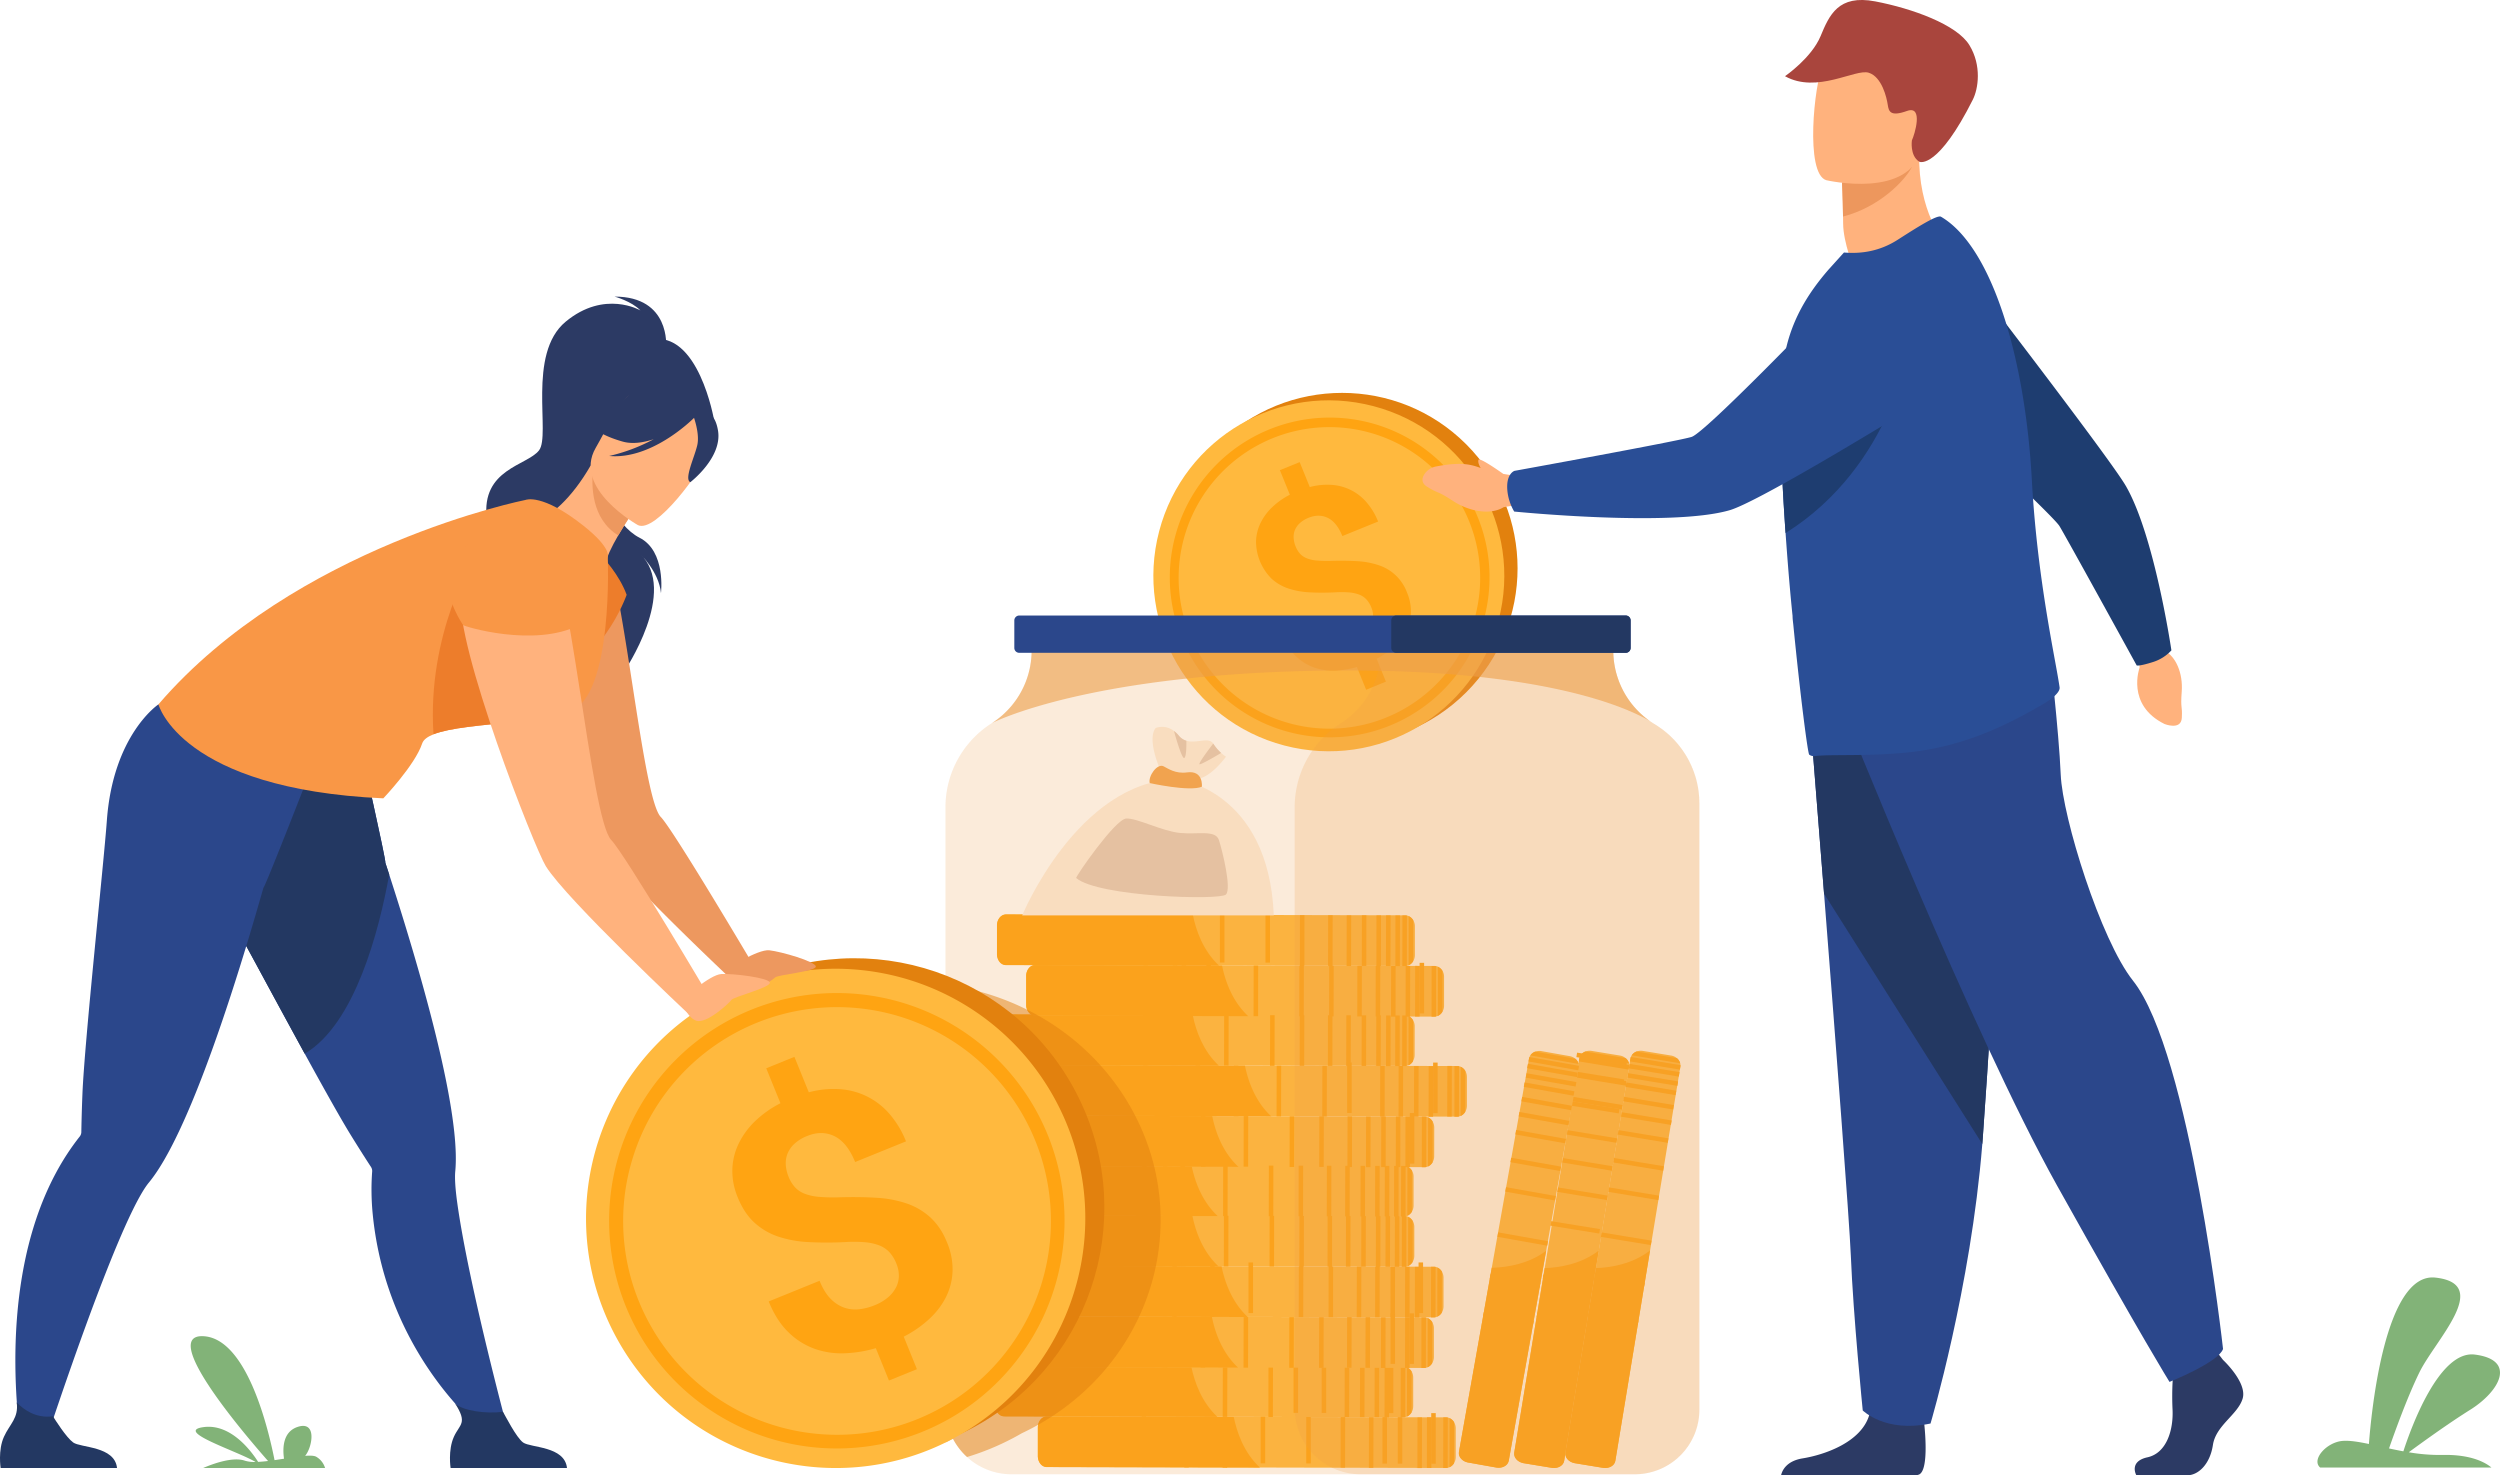 <svg id="_Layer_" data-name="&lt;Layer&gt;" xmlns="http://www.w3.org/2000/svg" viewBox="0 0 2048.54 1208.85"><defs><style>.cls-1{fill:#ffb93e;}.cls-2{fill:#ffa412;}.cls-3{fill:#82b378;}.cls-18,.cls-4{fill:#e2810e;}.cls-5{fill:#ffb27d;}.cls-6{fill:#ed975d;}.cls-7{fill:#a9453d;}.cls-8{fill:#2c3a64;}.cls-9{fill:#2b478b;}.cls-10{fill:#233862;}.cls-11{fill:#1e3d70;}.cls-12{fill:#2a4e96;}.cls-13,.cls-14{fill:#ed9f4a;}.cls-13{opacity:0.2;}.cls-14{opacity:0.6;}.cls-15{fill:#f9ddbf;}.cls-16{fill:#f1a34f;}.cls-17{fill:#e5c1a1;}.cls-18{opacity:0.5;}.cls-19{fill:#ed985f;}.cls-20{fill:#ed7d2b;}.cls-21{fill:#f99746;}</style></defs><path class="cls-1" d="M1858.16,1154.94l23.11,3.8a9.88,9.88,0,0,1,4.76,2.16,8.18,8.18,0,0,1,2.72,4.2,6.42,6.42,0,0,1,.23,1.51,6.54,6.54,0,0,1-.09,1.39l-53.17,322.25c-.68,4.16-5,7-9.73,6.4l-.46-.06-23.11-3.8-.46-.09c-4.65-1-7.85-5-7.16-9.17L1848,1161.27a6.91,6.91,0,0,1,.37-1.35,7.16,7.16,0,0,1,.69-1.35,8.26,8.26,0,0,1,3.94-3.11A9.88,9.88,0,0,1,1858.16,1154.94Z" transform="translate(-553.91 -293.82)"/><path class="cls-2" d="M1864.07,1318.45l-28.49,172.64c-.61,3.71-4.87,6.14-9.59,5.56l-.46-.06-23.11-3.8-.46-.09c-4.65-1-7.91-4.63-7.3-8.34l25-151.44C1832.09,1332.48,1849.69,1329.59,1864.07,1318.45Z" transform="translate(-553.91 -293.82)"/><rect class="cls-2" x="1861.09" y="1177.15" width="3.71" height="41.47" transform="translate(-176.58 2546.75) rotate(-80.62)"/><rect class="cls-2" x="1859.04" y="1189.55" width="3.71" height="41.47" transform="matrix(0.16, -0.99, 0.99, 0.16, -189.74, 2555.83)"/><rect class="cls-2" x="1856.59" y="1204.41" width="3.71" height="41.47" transform="translate(-206.93 2565.43) rotate(-80.63)"/><rect class="cls-2" x="1852.83" y="1227.2" width="3.71" height="41.47" transform="translate(-232.45 2580.9) rotate(-80.63)"/><rect class="cls-2" x="1848.86" y="1251.3" width="3.71" height="41.47" transform="translate(-259.59 2597.11) rotate(-80.63)"/><rect class="cls-2" x="1842.76" y="1288.24" width="3.71" height="41.47" transform="matrix(0.16, -0.99, 0.99, 0.16, -300.79, 2622.38)"/><rect class="cls-2" x="1837.05" y="1322.83" width="3.71" height="41.47" transform="translate(-340.44 2644.96) rotate(-80.62)"/><rect class="cls-2" x="1831.96" y="1353.72" width="3.71" height="41.47" transform="translate(-374.75 2666.23) rotate(-80.63)"/><rect class="cls-2" x="1863.04" y="1165.35" width="3.71" height="41.47" transform="matrix(0.16, -0.99, 0.99, 0.16, -162.55, 2539.48)"/><rect class="cls-2" x="1864.32" y="1157.55" width="3.71" height="41.47" transform="translate(-154.15 2533.89) rotate(-80.63)"/><rect class="cls-2" x="1865.57" y="1150.02" width="3.71" height="41.47" transform="matrix(0.16, -0.99, 0.99, 0.16, -145.31, 2529.14)"/><path class="cls-2" d="M1847.59,1163.56l40.93,6.73.37-2.29a6.54,6.54,0,0,0,.09-1.39l-40.64-6.69a6.91,6.91,0,0,0-.37,1.35Z" transform="translate(-553.91 -293.82)"/><path class="cls-2" d="M1849,1158.57l39.72,6.53a8.18,8.18,0,0,0-2.72-4.2l-33.06-5.44A8.26,8.26,0,0,0,1849,1158.57Z" transform="translate(-553.91 -293.82)"/><path class="cls-1" d="M1900.09,1154.94l23.11,3.8a9.81,9.81,0,0,1,4.75,2.16,8.2,8.2,0,0,1,2.73,4.2,7,7,0,0,1,.22,1.51,6.53,6.53,0,0,1-.08,1.39l-53.17,322.25c-.69,4.16-5,7-9.74,6.4l-.45-.06-23.12-3.8-.45-.09c-4.65-1-7.85-5-7.17-9.17l53.17-322.26a7.69,7.69,0,0,1,.37-1.35,6.66,6.66,0,0,1,.7-1.35,8.19,8.19,0,0,1,3.93-3.11A9.93,9.93,0,0,1,1900.09,1154.94Z" transform="translate(-553.91 -293.82)"/><path class="cls-2" d="M1906,1318.45l-28.49,172.64c-.61,3.71-4.88,6.14-9.6,5.56l-.45-.06-23.12-3.8-.45-.09c-4.66-1-7.92-4.63-7.3-8.34l25-151.44C1874,1332.48,1891.61,1329.59,1906,1318.45Z" transform="translate(-553.91 -293.82)"/><rect class="cls-2" x="1903.02" y="1177.15" width="3.71" height="41.47" transform="translate(-141.49 2588.12) rotate(-80.62)"/><rect class="cls-2" x="1900.97" y="1189.55" width="3.71" height="41.47" transform="translate(-154.59 2597.24) rotate(-80.64)"/><rect class="cls-2" x="1898.52" y="1204.41" width="3.71" height="41.47" transform="translate(-171.83 2606.79) rotate(-80.63)"/><rect class="cls-2" x="1894.76" y="1227.2" width="3.71" height="41.47" transform="translate(-197.39 2622.23) rotate(-80.63)"/><rect class="cls-2" x="1890.78" y="1251.3" width="3.71" height="41.47" transform="translate(-224.49 2638.48) rotate(-80.63)"/><rect class="cls-2" x="1884.69" y="1288.24" width="3.71" height="41.47" transform="translate(-266.12 2663.32) rotate(-80.63)"/><rect class="cls-2" x="1878.98" y="1322.83" width="3.71" height="41.47" transform="translate(-304.96 2686.71) rotate(-80.63)"/><rect class="cls-2" x="1873.88" y="1353.72" width="3.71" height="41.47" transform="translate(-339.69 2707.55) rotate(-80.63)"/><rect class="cls-2" x="1904.96" y="1165.35" width="3.71" height="41.47" transform="translate(-127.89 2580.45) rotate(-80.63)"/><rect class="cls-2" x="1906.25" y="1157.55" width="3.71" height="41.47" transform="translate(-118.6 2575.65) rotate(-80.64)"/><rect class="cls-2" x="1907.49" y="1150.02" width="3.71" height="41.47" transform="translate(-110.2 2570.51) rotate(-80.64)"/><path class="cls-2" d="M1889.52,1163.56l40.92,6.73.38-2.29a6.53,6.53,0,0,0,.08-1.39l-40.64-6.69a7.69,7.69,0,0,0-.37,1.35Z" transform="translate(-553.91 -293.82)"/><path class="cls-2" d="M1891,1158.57l39.72,6.53a8.2,8.2,0,0,0-2.73-4.2l-33.06-5.44A8.19,8.19,0,0,0,1891,1158.57Z" transform="translate(-553.91 -293.82)"/><path class="cls-1" d="M1746.76,1464.31l0,23.42a9.81,9.81,0,0,1-1.36,5,8.33,8.33,0,0,1-3.72,3.37,6.62,6.62,0,0,1-1.45.46,7,7,0,0,1-1.39.14l-326.61-.78c-4.21,0-7.67-3.83-7.87-8.58,0-.15,0-.31,0-.46l0-23.42c0-.16,0-.31,0-.47.22-4.75,3.7-8.55,7.91-8.54l326.61.78a7.12,7.12,0,0,1,1.39.14,6.56,6.56,0,0,1,1.44.47,8.24,8.24,0,0,1,3.71,3.39A9.8,9.8,0,0,1,1746.76,1464.31Z" transform="translate(-553.91 -293.82)"/><path class="cls-2" d="M1586.32,1496.38l-175-.42c-3.76,0-6.85-3.83-7-8.58,0-.15,0-.31,0-.46l0-23.42c0-.16,0-.31,0-.47.2-4.75,3.3-8.55,7.06-8.54l153.49.36C1567.34,1467.07,1573,1484,1586.32,1496.38Z" transform="translate(-553.91 -293.82)"/><rect class="cls-2" x="1684.41" y="1474.07" width="41.47" height="3.71" transform="matrix(0, -1, 1, 0, -328.73, 2883.74)"/><rect class="cls-2" x="1671.84" y="1474.04" width="41.47" height="3.71" transform="matrix(0, -1, 1, 0, -341.23, 2871.15)"/><rect class="cls-2" x="1656.77" y="1474" width="41.47" height="3.71" transform="translate(-356.68 2855.64) rotate(-89.85)"/><rect class="cls-2" x="1633.68" y="1473.95" width="41.47" height="3.71" transform="translate(-379.17 2832.93) rotate(-89.87)"/><rect class="cls-2" x="1609.25" y="1473.89" width="41.47" height="3.71" transform="matrix(0, -1, 1, 0, -403.52, 2808.41)"/><rect class="cls-2" x="1571.81" y="1473.8" width="41.47" height="3.71" transform="matrix(0, -1, 1, 0, -440.79, 2770.88)"/><rect class="cls-2" x="1536.75" y="1473.72" width="41.47" height="3.71" transform="translate(-475.68 2735.74) rotate(-89.86)"/><rect class="cls-2" x="1505.45" y="1473.64" width="41.47" height="3.71" transform="translate(-507.2 2704) rotate(-89.85)"/><rect class="cls-2" x="1696.37" y="1474.1" width="41.47" height="3.71" transform="translate(-316.82 2895.73) rotate(-89.86)"/><rect class="cls-2" x="1704.27" y="1474.11" width="41.47" height="3.71" transform="translate(-308.49 2904.05) rotate(-89.88)"/><rect class="cls-2" x="1711.9" y="1474.13" width="41.47" height="3.71" transform="matrix(0, -1, 1, 0, -301.36, 2911.3)"/><path class="cls-2" d="M1736.56,1455.26l-.08,41.47h2.32a7,7,0,0,0,1.39-.14l.08-41.19a7.12,7.12,0,0,0-1.39-.14Z" transform="translate(-553.91 -293.82)"/><path class="cls-2" d="M1741.71,1455.88l-.07,40.26a8.33,8.33,0,0,0,3.72-3.37l.06-33.5A8.24,8.24,0,0,0,1741.71,1455.88Z" transform="translate(-553.91 -293.82)"/><path class="cls-1" d="M1711.92,1422.75l0,23.42a9.91,9.91,0,0,1-1.37,5,8.19,8.19,0,0,1-3.71,3.37,6.79,6.79,0,0,1-1.45.46,7.12,7.12,0,0,1-1.39.14l-326.61-.77c-4.21,0-7.67-3.83-7.88-8.58,0-.16,0-.31,0-.47l0-23.42c0-.15,0-.31,0-.46.22-4.75,3.69-8.56,7.9-8.55l326.61.78.63,0,.26,0,.3,0,.21,0a6.71,6.71,0,0,1,1.44.46l.21.1.2.1.39.22.23.15a1.37,1.37,0,0,1,.2.13l.37.27.41.35.3.28,0,0,.2.21c.2.21.39.44.57.67l.16.21.15.22.29.46A9.86,9.86,0,0,1,1711.92,1422.75Z" transform="translate(-553.91 -293.82)"/><path class="cls-2" d="M1551.48,1454.82l-175-.41c-3.76,0-6.85-3.83-7-8.58,0-.16,0-.31,0-.47l0-23.42c0-.15,0-.31,0-.46.2-4.75,3.3-8.56,7.06-8.55l153.48.37q.11.5.21,1C1532.82,1426.44,1538.54,1442.75,1551.48,1454.82Z" transform="translate(-553.91 -293.82)"/><rect class="cls-2" x="1649.56" y="1432.51" width="41.47" height="3.71" transform="translate(-321.89 2807.48) rotate(-89.87)"/><rect class="cls-2" x="1637" y="1432.48" width="41.47" height="3.71" transform="translate(-334.39 2794.88) rotate(-89.87)"/><rect class="cls-2" x="1621.93" y="1432.44" width="41.47" height="3.71" transform="matrix(0, -1, 1, 0, -349.43, 2779.74)"/><rect class="cls-2" x="1598.83" y="1432.39" width="41.47" height="3.71" transform="matrix(0, -1, 1, 0, -372.42, 2756.59)"/><rect class="cls-2" x="1574.41" y="1432.33" width="41.47" height="3.71" transform="translate(-396.3 2732.49) rotate(-89.88)"/><rect class="cls-2" x="1536.97" y="1432.24" width="41.47" height="3.71" transform="translate(-434.37 2694.23) rotate(-89.85)"/><rect class="cls-2" x="1501.91" y="1432.16" width="41.47" height="3.71" transform="matrix(0, -1, 1, 0, -468.88, 2659.44)"/><rect class="cls-2" x="1470.6" y="1432.08" width="41.47" height="3.71" transform="translate(-499.64 2628.44) rotate(-89.88)"/><rect class="cls-2" x="1661.52" y="1432.54" width="41.47" height="3.71" transform="translate(-309.98 2819.47) rotate(-89.87)"/><rect class="cls-2" x="1669.42" y="1432.56" width="41.47" height="3.71" transform="translate(-302.16 2827.35) rotate(-89.86)"/><rect class="cls-2" x="1677.05" y="1432.58" width="41.47" height="3.71" transform="matrix(0, -1, 1, 0, -294.57, 2835)"/><path class="cls-2" d="M1701.71,1413.7l-.07,41.48H1704a7.12,7.12,0,0,0,1.39-.14l.07-41.18a6.37,6.37,0,0,0-1.39-.15Z" transform="translate(-553.91 -293.82)"/><path class="cls-2" d="M1706.87,1414.32l-.07,40.26a8.25,8.25,0,0,0,3.71-3.37l.06-33.5A8.28,8.28,0,0,0,1706.87,1414.32Z" transform="translate(-553.91 -293.82)"/><path class="cls-1" d="M1728.87,1382.34l0,23.42a9.81,9.81,0,0,1-1.36,5,8.19,8.19,0,0,1-3.71,3.37,6.79,6.79,0,0,1-1.45.46,7.23,7.23,0,0,1-1.4.14l-326.6-.77a7.1,7.1,0,0,1-3.64-1,9.13,9.13,0,0,1-4.21-7.14,2.8,2.8,0,0,1,0-.4c0-.16,0-.31,0-.47l0-23.42c0-.15,0-.31,0-.46.23-4.75,3.7-8.56,7.91-8.55l326.61.78a6.37,6.37,0,0,1,1.39.15,6.62,6.62,0,0,1,1.45.46,8.33,8.33,0,0,1,3.7,3.39A10,10,0,0,1,1728.87,1382.34Z" transform="translate(-553.91 -293.82)"/><path class="cls-2" d="M1568.43,1414.41l-175-.41a5.84,5.84,0,0,1-3.25-1,9.35,9.35,0,0,1-3.75-7.14,2.8,2.8,0,0,1,0-.4c0-.16,0-.31,0-.47l0-23.42c0-.15,0-.31,0-.46.2-4.75,3.31-8.56,7.07-8.55l153.48.37c2.37,11.88,7.81,28.19,20.34,40.49C1567.71,1413.73,1568.06,1414.07,1568.43,1414.41Z" transform="translate(-553.91 -293.82)"/><path class="cls-1" d="M1736.76,1340.89l0,23.42a9.81,9.81,0,0,1-1.36,5,8.2,8.2,0,0,1-3.72,3.36,6.56,6.56,0,0,1-1.44.47,7.23,7.23,0,0,1-1.4.14l-326.6-.78c-4.21,0-7.68-3.83-7.88-8.58,0-.15,0-.31,0-.46l0-23.42c0-.16,0-.31,0-.47.21-4.39,3.2-8,7-8.48a7,7,0,0,1,.93-.06l326.61.77a7,7,0,0,1,1.39.15,6.82,6.82,0,0,1,1.45.47,8.27,8.27,0,0,1,3.7,3.39A9.8,9.8,0,0,1,1736.76,1340.89Z" transform="translate(-553.91 -293.82)"/><path class="cls-2" d="M1576.33,1373l-175-.42c-3.76,0-6.85-3.83-7-8.58,0-.15,0-.31,0-.46l0-23.42c0-.16,0-.31,0-.47.18-4.39,2.86-8,6.23-8.48a4.57,4.57,0,0,1,.83-.06l153.49.36a.17.17,0,0,1,0,.07C1557.36,1343.7,1563.05,1360.56,1576.33,1373Z" transform="translate(-553.91 -293.82)"/><path class="cls-1" d="M1712.83,1299.42l0,23.42a9.91,9.91,0,0,1-1.37,5,8.31,8.31,0,0,1-3.71,3.37,6.79,6.79,0,0,1-1.45.46l-.46.08-.26,0-.25,0h-.42l-326.61-.77c-4.21,0-7.67-3.83-7.88-8.58,0-.16,0-.31,0-.47l.05-23.42c0-.15,0-.31,0-.46s0-.26,0-.38a8.8,8.8,0,0,1,5.94-7.89l.24-.07a6.91,6.91,0,0,1,1.71-.21l326.6.78c.24,0,.48,0,.71,0l.31,0h0a2.29,2.29,0,0,1,.36.07,6.62,6.62,0,0,1,1.45.46,8.28,8.28,0,0,1,3.7,3.39A9.83,9.83,0,0,1,1712.83,1299.42Z" transform="translate(-553.91 -293.82)"/><path class="cls-2" d="M1552.39,1331.49l-175-.42c-3.75,0-6.84-3.82-7-8.57,0-.16,0-.31,0-.47l.05-23.42c0-.15,0-.31,0-.46s0-.26,0-.38c.29-3.91,2.55-7.11,5.49-8l.3-.08a5.7,5.7,0,0,1,1.25-.14L1531,1290a1.59,1.59,0,0,0,.06.3c2.45,12.17,8.13,28.86,21.28,41.16Z" transform="translate(-553.91 -293.82)"/><path class="cls-1" d="M1712.22,1258.24l0,23.42a9.81,9.81,0,0,1-1.36,5,8.31,8.31,0,0,1-3.71,3.37,8,8,0,0,1-1.13.39h0l-.31.07a7.12,7.12,0,0,1-1.39.14l-326.61-.77a6.79,6.79,0,0,1-1-.09,2.44,2.44,0,0,1-.39-.07c-3.55-.74-6.29-4.22-6.47-8.43,0-.15,0-.31,0-.46l0-23.42c0-.16,0-.31,0-.46.23-4.76,3.7-8.56,7.91-8.55l326.61.78.63,0,.26,0,.3,0,.2,0a6.62,6.62,0,0,1,1.45.46l.21.1.2.1.39.22.43.28a3.18,3.18,0,0,1,.37.27c.14.11.28.22.41.34l.3.29,0,0,.2.2c.2.22.39.45.57.68l.16.21.15.22c.1.15.2.3.29.46A9.83,9.83,0,0,1,1712.22,1258.24Z" transform="translate(-553.91 -293.82)"/><path class="cls-2" d="M1551.78,1290.31l-175-.42h-.41a3.25,3.25,0,0,1-.45-.06c-3.37-.54-6-4.12-6.17-8.51,0-.15,0-.31,0-.46l0-23.42c0-.16,0-.31,0-.46.21-4.76,3.31-8.56,7.07-8.55l153.48.36.21,1c2.52,12,8.18,28.16,20.89,40.2Z" transform="translate(-553.91 -293.82)"/><path class="cls-1" d="M1729.17,1217.83l-.05,23.42a9.81,9.81,0,0,1-1.36,5,8.28,8.28,0,0,1-3.72,3.37,6.53,6.53,0,0,1-1.44.46,7.23,7.23,0,0,1-1.4.14l-326.6-.78a7,7,0,0,1-3.64-1,9.17,9.17,0,0,1-4.22-7.14c0-.14,0-.27,0-.41s0-.31,0-.46l0-23.42c0-.16,0-.31,0-.47.23-4.75,3.7-8.55,7.91-8.54l326.61.78a7,7,0,0,1,1.39.14,7.23,7.23,0,0,1,1.45.47,8.27,8.27,0,0,1,3.7,3.39A9.93,9.93,0,0,1,1729.17,1217.83Z" transform="translate(-553.91 -293.82)"/><path class="cls-2" d="M1568.72,1249.9l-175-.42a5.75,5.75,0,0,1-3.25-1,9.41,9.41,0,0,1-3.76-7.14c0-.14,0-.27,0-.41s0-.31,0-.46l0-23.42c0-.16,0-.31,0-.47.2-4.75,3.31-8.55,7.06-8.54l153.49.36c2.37,11.88,7.81,28.2,20.34,40.5Z" transform="translate(-553.91 -293.82)"/><path class="cls-1" d="M1755.93,1176.42l0,23.42a10,10,0,0,1-1.36,5,8.33,8.33,0,0,1-3.72,3.37,6.62,6.62,0,0,1-1.45.46,7,7,0,0,1-1.39.14l-326.61-.78c-4.21,0-7.67-3.83-7.88-8.58V1199l0-23.42c0-.16,0-.31,0-.47.2-4.39,3.19-8,7-8.48a7.3,7.3,0,0,1,.94-.06l326.6.78a7.23,7.23,0,0,1,1.4.14,6.56,6.56,0,0,1,1.44.47,8.24,8.24,0,0,1,3.71,3.39A9.92,9.92,0,0,1,1755.93,1176.42Z" transform="translate(-553.91 -293.82)"/><path class="cls-2" d="M1595.49,1208.49l-175-.42c-3.75,0-6.84-3.83-7-8.58V1199l0-23.42c0-.16,0-.31,0-.47.18-4.39,2.85-8,6.23-8.48a5.69,5.69,0,0,1,.83-.06l153.49.36s0,0,0,.07C1576.53,1179.24,1582.21,1196.1,1595.49,1208.49Z" transform="translate(-553.91 -293.82)"/><path class="cls-1" d="M1713.13,1134.91l-.05,23.42a9.81,9.81,0,0,1-1.36,5,8.31,8.31,0,0,1-3.71,3.37,6.79,6.79,0,0,1-1.45.46l-.46.08-.37,0h-.56l-326.61-.78c-4.21,0-7.67-3.83-7.88-8.58,0-.15,0-.31,0-.46l0-23.42c0-.16,0-.31,0-.47.23-4.75,3.7-8.55,7.91-8.54l326.61.78h.42a7.55,7.55,0,0,1,1,.13,6.64,6.64,0,0,1,1.45.47,6.19,6.19,0,0,1,.68.35c.14.08.28.16.41.25l0,0c.14.09.27.19.4.29a.18.18,0,0,1,.07,0l.35.29a6.47,6.47,0,0,1,.78.79,2.85,2.85,0,0,1,.23.26l0,0,.13.17,0,0c.08.1.15.21.23.33s.21.32.31.49A9.8,9.8,0,0,1,1713.13,1134.91Z" transform="translate(-553.91 -293.82)"/><path class="cls-2" d="M1552.69,1167l-175-.42c-3.75,0-6.85-3.83-7-8.58,0-.15,0-.31,0-.46l0-23.42c0-.16,0-.31,0-.47.21-4.75,3.31-8.55,7.07-8.54l153.48.36c.07.32.13.64.2,1,2.53,12.11,8.24,28.42,21.15,40.5Z" transform="translate(-553.91 -293.82)"/><path class="cls-1" d="M1737.21,1094.45l0,23.42a9.81,9.81,0,0,1-1.36,5,8.28,8.28,0,0,1-3.72,3.37,6.71,6.71,0,0,1-1.44.46,7.23,7.23,0,0,1-1.4.14l-326.6-.77a7.16,7.16,0,0,1-3.53-1,9.14,9.14,0,0,1-4.33-7.25c0-.12,0-.24,0-.37s0-.3,0-.46l0-23.42c0-.16,0-.31,0-.46.21-4.4,3.2-8,7-8.48a5.65,5.65,0,0,1,.93-.07l326.61.78a7.12,7.12,0,0,1,1.39.14,7.44,7.44,0,0,1,1.45.47,8.33,8.33,0,0,1,3.7,3.39A9.82,9.82,0,0,1,1737.21,1094.45Z" transform="translate(-553.91 -293.82)"/><path class="cls-2" d="M1576.77,1126.52l-175-.42a5.8,5.8,0,0,1-3.15-1,9.35,9.35,0,0,1-3.86-7.25c0-.12,0-.24,0-.37s0-.3,0-.46l0-23.42c0-.16,0-.31,0-.46.18-4.39,2.85-8,6.23-8.49a5.69,5.69,0,0,1,.83-.06l153.49.36a.17.17,0,0,1,0,.07c2.38,11.9,7.84,28.21,20.4,40.5Z" transform="translate(-553.91 -293.82)"/><path class="cls-1" d="M1713.28,1053l0,23.42a9.8,9.8,0,0,1-1.36,5,8.19,8.19,0,0,1-3.71,3.37,6.27,6.27,0,0,1-1.45.46l-.46.08-.26,0-.26,0-.42,0-326.6-.78c-4.21,0-7.67-3.83-7.88-8.58,0-.16,0-.31,0-.47l0-23.42c0-.15,0-.31,0-.46.23-4.75,3.7-8.55,7.91-8.54l326.61.77a6.37,6.37,0,0,1,1.39.15,6.64,6.64,0,0,1,1.45.47,8.25,8.25,0,0,1,3.7,3.38A9.87,9.87,0,0,1,1713.28,1053Z" transform="translate(-553.91 -293.82)"/><path class="cls-2" d="M1552.84,1085.05l-175-.41c-3.76,0-6.85-3.83-7-8.58,0-.16,0-.31,0-.47l0-23.42c0-.15,0-.31,0-.46.21-4.75,3.31-8.55,7.07-8.55l153.48.37c2.43,12.19,8.09,29,21.35,41.46Z" transform="translate(-553.91 -293.82)"/><rect class="cls-2" x="1666.51" y="1392.1" width="41.47" height="3.71" transform="translate(-264.61 2784.07) rotate(-89.86)"/><rect class="cls-2" x="1653.95" y="1392.07" width="41.47" height="3.71" transform="translate(-276.67 2771.85) rotate(-89.88)"/><rect class="cls-2" x="1638.88" y="1392.03" width="41.47" height="3.71" transform="translate(-291.71 2756.71) rotate(-89.88)"/><rect class="cls-2" x="1615.78" y="1391.98" width="41.47" height="3.71" transform="translate(-315.1 2733.22) rotate(-89.86)"/><rect class="cls-2" x="1591.36" y="1391.92" width="41.47" height="3.71" transform="translate(-339.41 2708.74) rotate(-89.86)"/><rect class="cls-2" x="1553.91" y="1391.83" width="41.47" height="3.71" transform="translate(-376.67 2671.21) rotate(-89.86)"/><rect class="cls-2" x="1518.86" y="1391.75" width="41.47" height="3.71" transform="translate(-411.15 2636.45) rotate(-89.88)"/><rect class="cls-2" x="1487.55" y="1391.68" width="41.47" height="3.71" transform="translate(-442.72 2604.69) rotate(-89.86)"/><rect class="cls-2" x="1678.47" y="1392.13" width="41.47" height="3.71" transform="matrix(0, -1, 1, 0, -252.71, 2796.06)"/><rect class="cls-2" x="1686.37" y="1392.15" width="41.47" height="3.71" transform="translate(-244.39 2804.36) rotate(-89.88)"/><rect class="cls-2" x="1694" y="1392.16" width="41.47" height="3.71" transform="matrix(0, -1, 1, 0, -237.25, 2811.63)"/><path class="cls-2" d="M1718.66,1373.29l-.07,41.48h2.32a7.2,7.2,0,0,0,1.39-.14l.07-41.18a6.37,6.37,0,0,0-1.39-.15Z" transform="translate(-553.91 -293.82)"/><path class="cls-2" d="M1723.82,1373.91l-.07,40.26a8.31,8.31,0,0,0,3.71-3.37l.06-33.5A8.27,8.27,0,0,0,1723.82,1373.91Z" transform="translate(-553.91 -293.82)"/><rect class="cls-2" x="1561.81" y="1350.38" width="41.47" height="3.71" transform="matrix(0, -1, 1, 0, -327.34, 2637.75)"/><rect class="cls-2" x="1526.76" y="1350.29" width="41.47" height="3.71" transform="translate(-362.19 2602.65) rotate(-89.87)"/><rect class="cls-2" x="1495.45" y="1350.22" width="41.47" height="3.71" transform="translate(-393.38 2571.23) rotate(-89.86)"/><path class="cls-2" d="M1708.92,1373.27l.08-41.47h-3.26l.52-.08.08-41.19c-.23,0-.46-.08-.69-.1l.07-40.19h1.45l-.07,39.84a8.31,8.31,0,0,0,3.71-3.37l.06-33.5a8.45,8.45,0,0,0-2.94-3h1.3l.07-41.47h-3.71l-.07,40.56a6.67,6.67,0,0,0-1.19-.11H1702l-.07,41.48h.68l-.07,41.17h2.32l.42,0-.08,41.43Z" transform="translate(-553.91 -293.82)"/><rect class="cls-2" x="1694.27" y="1350.69" width="41.47" height="3.71" transform="translate(-195.51 2770.52) rotate(-89.86)"/><rect class="cls-2" x="1701.9" y="1350.71" width="41.47" height="3.71" transform="matrix(0, -1, 1, 0, -188.33, 2777.84)"/><path class="cls-2" d="M1726.56,1331.84l-.08,41.47h2.32a6.53,6.53,0,0,0,1.4-.15l.07-41.18a6.37,6.37,0,0,0-1.39-.15Z" transform="translate(-553.91 -293.82)"/><path class="cls-2" d="M1731.72,1332.46l-.08,40.25a8.17,8.17,0,0,0,3.72-3.37l.06-33.5A8.31,8.31,0,0,0,1731.72,1332.46Z" transform="translate(-553.91 -293.82)"/><polygon class="cls-2" points="1119.12 1037.95 1119.19 996.48 1118.51 996.48 1118.58 955.3 1114.87 955.29 1114.8 996.77 1115.48 996.77 1115.41 1037.88 1111.79 1037.87 1111.71 1079.35 1115.42 1079.35 1115.5 1037.95 1119.12 1037.95"/><polygon class="cls-2" points="1091.56 996.41 1090.88 996.41 1090.95 955.24 1087.24 955.23 1087.16 996.7 1087.85 996.7 1087.78 1037.88 1088.69 1037.88 1088.62 1079.29 1092.33 1079.3 1092.4 1037.83 1091.49 1037.82 1091.56 996.41"/><path class="cls-2" d="M1707.78,1291l-.07,40.26a8.31,8.31,0,0,0,3.71-3.37l.06-33.5A8.22,8.22,0,0,0,1707.78,1291Z" transform="translate(-553.91 -293.82)"/><polygon class="cls-2" points="1067.85 955.18 1064.14 955.17 1064.07 996.65 1064.75 996.65 1064.68 1037.76 1064.27 1037.76 1064.19 1079.23 1067.9 1079.24 1067.98 1037.83 1068.39 1037.83 1068.46 996.36 1067.78 996.36 1067.85 955.18"/><polygon class="cls-2" points="1043.43 955.12 1039.72 955.11 1039.64 996.59 1040.33 996.59 1040.26 1037.77 1043.97 1037.78 1044.04 996.3 1043.36 996.3 1043.43 955.12"/><polygon class="cls-2" points="1005.99 955.03 1002.28 955.03 1002.2 996.5 1002.89 996.5 1002.81 1037.68 1006.52 1037.69 1006.6 996.21 1005.91 996.21 1005.99 955.03"/><polygon class="cls-2" points="970.93 954.95 967.22 954.94 967.14 996.42 967.83 996.42 967.75 1037.6 971.47 1037.6 971.54 996.13 970.86 996.13 970.93 954.95"/><polygon class="cls-2" points="939.63 954.88 935.91 954.87 935.84 996.34 936.53 996.34 936.45 1037.52 940.16 1037.53 940.24 996.06 939.55 996.05 939.63 954.88"/><polygon class="cls-2" points="1130.54 955.33 1126.83 955.32 1126.76 996.79 1127.44 996.8 1127.37 1037.91 1126.86 1037.91 1126.78 1079.38 1130.49 1079.39 1130.57 1037.98 1131.08 1037.98 1131.16 996.51 1130.47 996.51 1130.54 955.33"/><polygon class="cls-2" points="1138.44 955.35 1135.46 955.34 1135.53 914.89 1131.82 914.88 1131.74 956.36 1134.73 956.36 1134.66 996.81 1135.35 996.82 1135.27 1037.99 1138.98 1038 1139.06 996.53 1138.37 996.53 1138.44 955.35"/><rect class="cls-2" x="1654.24" y="1227.56" width="41.47" height="3.71" transform="translate(-112.31 2607.66) rotate(-89.86)"/><polygon class="cls-2" points="1104.11 955.27 1102.31 955.26 1102.23 996.74 1102.92 996.74 1102.84 1037.91 1106.56 1037.92 1106.63 996.45 1105.94 996.45 1106.02 956.29 1107.82 956.3 1107.9 914.83 1104.19 914.82 1104.11 955.27"/><rect class="cls-2" x="1616.08" y="1227.47" width="41.47" height="3.71" transform="translate(-150.73 2569.07) rotate(-89.85)"/><rect class="cls-2" x="1591.66" y="1227.41" width="41.47" height="3.71" transform="translate(-174.6 2544.92) rotate(-89.86)"/><rect class="cls-2" x="1554.21" y="1227.32" width="41.47" height="3.71" transform="translate(-211.82 2507.42) rotate(-89.87)"/><rect class="cls-2" x="1519.16" y="1227.24" width="41.47" height="3.71" transform="translate(-246.38 2472.55) rotate(-89.88)"/><rect class="cls-2" x="1487.85" y="1227.16" width="41.47" height="3.71" transform="translate(-277.91 2440.87) rotate(-89.86)"/><polygon class="cls-2" points="1143.71 955.36 1142.36 955.36 1142.29 996.83 1142.97 996.83 1142.9 1037.95 1139.42 1037.94 1139.35 1079.41 1143.06 1079.42 1143.13 1038.01 1146.61 1038.02 1146.69 996.55 1146 996.54 1146.07 956.39 1147.42 956.39 1147.49 914.92 1143.78 914.91 1143.71 955.36"/><rect class="cls-2" x="1694.3" y="1227.65" width="41.47" height="3.71" transform="matrix(0, -1, 1, 0, -72.44, 2647.81)"/><path class="cls-2" d="M1722.6,1250.12l.07-41.18a6.37,6.37,0,0,0-1.39-.15H1719l-.08,41.47h2.33A7.2,7.2,0,0,0,1722.6,1250.12Z" transform="translate(-553.91 -293.82)"/><path class="cls-2" d="M1727.76,1246.29l.06-33.5a8.33,8.33,0,0,0-3.7-3.39l-.08,40.26A8.28,8.28,0,0,0,1727.76,1246.29Z" transform="translate(-553.91 -293.82)"/><rect class="cls-2" x="1693.58" y="1186.18" width="41.47" height="3.71" transform="translate(-31.69 2605.7) rotate(-89.86)"/><rect class="cls-2" x="1642.85" y="1186.06" width="41.47" height="3.71" transform="matrix(0, -1, 1, 0, -82.18, 2554.85)"/><rect class="cls-2" x="1618.42" y="1186" width="41.47" height="3.71" transform="translate(-106.48 2530.37) rotate(-89.86)"/><rect class="cls-2" x="1580.98" y="1185.91" width="41.47" height="3.71" transform="translate(-143.75 2492.84) rotate(-89.86)"/><rect class="cls-2" x="1545.92" y="1185.83" width="41.47" height="3.71" transform="translate(-178.64 2457.7) rotate(-89.86)"/><rect class="cls-2" x="1514.62" y="1185.75" width="41.47" height="3.71" transform="translate(-209.38 2426.65) rotate(-89.88)"/><rect class="cls-2" x="1705.54" y="1186.21" width="41.47" height="3.71" transform="translate(-19.78 2617.69) rotate(-89.86)"/><rect class="cls-2" x="1713.44" y="1186.23" width="41.47" height="3.71" transform="matrix(0, -1, 1, 0, -11.92, 2625.61)"/><rect class="cls-2" x="1721.07" y="1186.24" width="41.47" height="3.71" transform="translate(-4.28 2633.29) rotate(-89.87)"/><path class="cls-2" d="M1745.73,1167.37l-.08,41.47H1748a7.23,7.23,0,0,0,1.4-.14l.07-41.19a7.12,7.12,0,0,0-1.39-.14Z" transform="translate(-553.91 -293.82)"/><path class="cls-2" d="M1750.88,1168l-.07,40.26a8.33,8.33,0,0,0,3.72-3.37l.06-33.5A8.24,8.24,0,0,0,1750.88,1168Z" transform="translate(-553.91 -293.82)"/><polygon class="cls-2" points="1115.71 873.43 1119.42 873.45 1119.49 831.97 1115.87 831.96 1115.95 791.51 1119.57 791.52 1119.64 750.04 1115.93 750.04 1115.86 791.45 1112.24 791.44 1112.16 832.91 1115.78 832.92 1115.71 873.43"/><rect class="cls-2" x="1638.21" y="1144.64" width="41.47" height="3.71" transform="translate(-45.83 2508.58) rotate(-89.85)"/><rect class="cls-2" x="1575.62" y="1144.49" width="41.47" height="3.71" transform="translate(-107.68 2446.16) rotate(-89.86)"/><rect class="cls-2" x="1538.18" y="1144.4" width="41.47" height="3.71" transform="translate(-144.9 2408.66) rotate(-89.87)"/><rect class="cls-2" x="1503.12" y="1144.32" width="41.47" height="3.71" transform="matrix(0, -1, 1, 0, -179.83, 2373.49)"/><rect class="cls-2" x="1471.81" y="1144.24" width="41.47" height="3.71" transform="translate(-210.95 2342.14) rotate(-89.87)"/><polygon class="cls-2" points="1127.67 873.46 1130.95 873.47 1130.88 914.88 1134.59 914.89 1134.67 873.41 1131.38 873.41 1131.45 832 1130.94 832 1131.02 791.55 1131.53 791.55 1131.61 750.07 1127.89 750.07 1127.82 791.47 1127.3 791.47 1127.23 832.95 1127.74 832.95 1127.67 873.46"/><rect class="cls-2" x="1670.63" y="1144.72" width="41.47" height="3.71" transform="translate(-12.21 2542.01) rotate(-89.89)"/><path class="cls-2" d="M1708.72,1126.83h.65l.08-41.47h-3.26a4.34,4.34,0,0,0,.52-.08l.07-41.18a6.37,6.37,0,0,0-1.39-.15h-2.32l-.07,41.47h2.31a3,3,0,0,0,.43,0l-.08,40.5-.42,0h-2.32l-.07,41.41h-2l.07-41.41h-3.48l.08-40.45H1701l.07-41.48h-3.71l-.07,41.41h-3.48l-.08,41.48h3.48l-.07,40.52h2.82l-.08,41.41h3.72l.07-41.41h1.53a7.12,7.12,0,0,0,1.39-.14l.07-40.37h1.45l-.07,39.91a8.31,8.31,0,0,0,3.71-3.37l.06-33.5A8.33,8.33,0,0,0,1708.72,1126.83Z" transform="translate(-553.91 -293.82)"/><rect class="cls-2" x="1562.26" y="1103.94" width="41.47" height="3.71" transform="translate(-80.03 2392.65) rotate(-89.88)"/><rect class="cls-2" x="1527.2" y="1103.86" width="41.47" height="3.71" transform="matrix(0, -1, 1, 0, -115.35, 2357.21)"/><rect class="cls-2" x="1495.9" y="1103.78" width="41.47" height="3.71" transform="translate(-146.5 2325.83) rotate(-89.86)"/><rect class="cls-2" x="1694.72" y="1104.26" width="41.47" height="3.71" transform="translate(51.42 2525.15) rotate(-89.87)"/><rect class="cls-2" x="1702.35" y="1104.27" width="41.47" height="3.71" transform="matrix(0, -1, 1, 0, 58.97, 2532.77)"/><path class="cls-2" d="M1727,1085.4l-.08,41.48h2.32a7.23,7.23,0,0,0,1.4-.14l.07-41.19a7.12,7.12,0,0,0-1.39-.14Z" transform="translate(-553.91 -293.82)"/><path class="cls-2" d="M1735.81,1122.91l.06-33.5a8.27,8.27,0,0,0-3.7-3.39l-.08,40.26A8.28,8.28,0,0,0,1735.81,1122.91Z" transform="translate(-553.91 -293.82)"/><rect class="cls-2" x="1638.35" y="1062.71" width="41.47" height="3.71" transform="translate(36.69 2427.31) rotate(-89.86)"/><polygon class="cls-2" points="1092.01 749.98 1088.3 749.97 1088.22 791.45 1089.14 791.45 1089.07 831.9 1088.15 831.9 1088.07 873.37 1091.79 873.38 1091.86 832.86 1092.78 832.86 1092.85 791.39 1091.93 791.39 1092.01 749.98"/><polygon class="cls-2" points="1065.13 791.32 1064.71 791.32 1064.64 832.8 1065.05 832.8 1064.98 873.32 1068.69 873.32 1068.77 831.85 1068.35 831.85 1068.43 791.4 1068.84 791.4 1068.91 749.92 1065.2 749.92 1065.13 791.32"/><rect class="cls-2" x="1575.77" y="1062.56" width="41.47" height="3.71" transform="matrix(0, -1, 1, 0, -25.61, 2364.58)"/><rect class="cls-2" x="1538.33" y="1062.48" width="41.47" height="3.71" transform="matrix(0, -1, 1, 0, -62.87, 2327.04)"/><rect class="cls-2" x="1503.27" y="1062.39" width="41.47" height="3.71" transform="translate(-98.13 2291.65) rotate(-89.85)"/><rect class="cls-2" x="1471.96" y="1062.32" width="41.47" height="3.71" transform="translate(-128.51 2260.81) rotate(-89.88)"/><rect class="cls-2" x="1670.78" y="1062.79" width="41.47" height="3.71" transform="translate(68.5 2459.53) rotate(-89.85)"/><path class="cls-2" d="M1708.23,1044.56l-.07,40.25a8.19,8.19,0,0,0,3.71-3.37l.06-33.5A8.2,8.2,0,0,0,1708.23,1044.56Z" transform="translate(-553.91 -293.82)"/><path class="cls-1" d="M1817.05,1155.13l23.06,4.09a9.78,9.78,0,0,1,4.72,2.22,8.19,8.19,0,0,1,2.68,4.24,6.37,6.37,0,0,1,.2,1.5,6,6,0,0,1-.1,1.4l-57.29,321.55c-.74,4.14-5.1,6.89-9.81,6.27l-.46-.07-23.06-4.1-.46-.09c-4.64-1-7.78-5.12-7-9.27l57.29-321.54a4.15,4.15,0,0,1,.14-.61,2.5,2.5,0,0,1,.07-.26c0-.09.06-.19.1-.28s.05-.13.07-.2a6.92,6.92,0,0,1,.72-1.34l.12-.19.14-.18.28-.35.19-.2a1.29,1.29,0,0,1,.16-.17l.33-.32.41-.34.34-.25,0,0,.24-.16a7.15,7.15,0,0,1,.76-.44l.24-.12.24-.11a4.4,4.4,0,0,1,.5-.21A9.83,9.83,0,0,1,1817.05,1155.13Z" transform="translate(-553.91 -293.82)"/><path class="cls-2" d="M1820.87,1318.7,1790.17,1491c-.66,3.7-5,6.08-9.66,5.44l-.46-.07-23.06-4.1-.46-.09c-4.64-1-7.85-4.73-7.19-8.43l26.92-151.11,1,0C1789.68,1332.17,1806.74,1329.35,1820.87,1318.7Z" transform="translate(-553.91 -293.82)"/><rect class="cls-2" x="1819.43" y="1177.39" width="3.71" height="41.47" transform="translate(-232.15 2486.71) rotate(-79.88)"/><rect class="cls-2" x="1817.22" y="1189.76" width="3.71" height="41.47" transform="translate(-245.35 2495.5) rotate(-79.91)"/><rect class="cls-2" x="1814.58" y="1204.6" width="3.71" height="41.47" transform="translate(-262.48 2504.8) rotate(-79.9)"/><rect class="cls-2" x="1810.53" y="1227.34" width="3.71" height="41.47" transform="translate(-288.21 2519.56) rotate(-79.9)"/><rect class="cls-2" x="1806.25" y="1251.38" width="3.71" height="41.47" transform="translate(-315.07 2535.51) rotate(-79.91)"/><rect class="cls-2" x="1799.68" y="1288.24" width="3.71" height="41.47" transform="translate(-357.15 2559.07) rotate(-79.89)"/><rect class="cls-2" x="1793.53" y="1322.76" width="3.71" height="41.47" transform="translate(-395.83 2581.86) rotate(-79.91)"/><rect class="cls-2" x="1788.04" y="1353.58" width="3.71" height="41.47" transform="translate(-431.4 2601.1) rotate(-79.88)"/><rect class="cls-2" x="1821.53" y="1165.62" width="3.71" height="41.47" transform="translate(-218.38 2479.5) rotate(-79.9)"/><rect class="cls-2" x="1822.91" y="1157.84" width="3.71" height="41.47" transform="translate(-209.61 2474.42) rotate(-79.89)"/><rect class="cls-2" x="1824.25" y="1150.33" width="3.71" height="41.47" transform="translate(-201.08 2469.57) rotate(-79.9)"/><path class="cls-2" d="M1806.37,1163.61l40.83,7.26.41-2.29a6.6,6.6,0,0,0,.1-1.4l-40.55-7.2a6.74,6.74,0,0,0-.38,1.35Z" transform="translate(-553.91 -293.82)"/><path class="cls-2" d="M1807.87,1158.64l39.64,7a8.19,8.19,0,0,0-2.68-4.24l-33-5.86A8.26,8.26,0,0,0,1807.87,1158.64Z" transform="translate(-553.91 -293.82)"/><path class="cls-3" d="M2595.46,1496.36H2455.11c-7.52-6.38,5.21-20.87,18.5-21.85,5.78-.43,13.08.78,21.43,2.54,1.93-25.65,13-141,54.52-136.34,46.74,5.19,0,50.78-13.21,77.78-9.79,20-20.11,48.67-24.83,62.2,3.8.82,7.73,1.63,11.74,2.37,6.19-19,29.24-83,58.56-79.28,34.41,4.37,20.58,30-3.82,45.25-17.89,11.2-39.87,27.11-50.31,34.8a148.46,148.46,0,0,0,27.45,2.2C2579.18,1485.46,2590.92,1492.54,2595.46,1496.36Z" transform="translate(-553.91 -293.82)"/><path class="cls-3" d="M765.43,1491.7c-5.57-8.76-22.35-31.49-44.69-28.48-24.35,3.28,26.88,19.33,42.57,28.54a26.06,26.06,0,0,1-8.68-1c-10.49-3.74-28.44,3.43-34.19,5.94h99.83a15.84,15.84,0,0,0-7.14-9.13c-1.63-1-4.93-1.14-9.18-.81,5.93-7,10-29.35-6.47-23.6-12.07,4.2-12,17.86-10.85,25.94-2.57.4-5.18.81-7.75,1.18-5-25.33-22.55-99.57-58.18-101.55-36.12-2,30.63,77,52.86,102.26C770.71,1491.32,768,1491.58,765.43,1491.7Z" transform="translate(-553.91 -293.82)"/><circle class="cls-4" cx="1653.66" cy="759.51" r="143.76" transform="translate(-606.61 1097.95) rotate(-45)"/><circle class="cls-1" cx="1642.68" cy="765.56" r="143.76" transform="translate(-68.96 1866.07) rotate(-75.28)"/><path class="cls-2" d="M1643.72,898a131,131,0,1,1,114.49-194.19c34.86,63.25,11.77,143.07-51.48,177.94A130.19,130.19,0,0,1,1643.72,898Zm-.4-254.18a123.54,123.54,0,1,0,34.41,4.91A122.49,122.49,0,0,0,1643.32,643.83Z" transform="translate(-553.91 -293.82)"/><path class="cls-2" d="M1677.64,791.64a21.41,21.41,0,0,0-3.94-6.51,15.67,15.67,0,0,0-5.86-4,29.87,29.87,0,0,0-8.38-1.87,79.09,79.09,0,0,0-11.42-.07q-11.34.54-21,0a65.44,65.44,0,0,1-17.46-3.17,38.39,38.39,0,0,1-13.71-8,43.3,43.3,0,0,1-12.74-30.35,36.41,36.41,0,0,1,3.45-14.78,45.31,45.31,0,0,1,9.38-13.07,60.76,60.76,0,0,1,14.88-10.6l-8.17-20.14,16.21-6.58,8.29,20.42a54.47,54.47,0,0,1,17.68-1.8,41.1,41.1,0,0,1,28.71,14.16,54.86,54.86,0,0,1,9.59,15.9l-29.29,11.89q-4.59-11.3-11.87-14.86t-15.71-.15a23.56,23.56,0,0,0-7.33,4.46,16,16,0,0,0-4,5.69,14.82,14.82,0,0,0-1,6.5,21.89,21.89,0,0,0,1.62,6.9,20.15,20.15,0,0,0,3.58,5.9,14.78,14.78,0,0,0,5.62,3.8,29.44,29.44,0,0,0,8.42,1.84,99.1,99.1,0,0,0,12,.25q11.31-.31,20.94.27a65.91,65.91,0,0,1,17.44,3.27,37,37,0,0,1,23.34,22.6,39.48,39.48,0,0,1,3.15,16,36,36,0,0,1-3.53,14.71,44,44,0,0,1-9.58,12.88,65.48,65.48,0,0,1-15,10.49l7.6,18.73L1673.34,859l-7.57-18.63a73.27,73.27,0,0,1-17.75,2.93,46.6,46.6,0,0,1-17.24-2.49,41.46,41.46,0,0,1-15.17-9.46q-6.93-6.62-11.52-17.91l29.28-11.89a31,31,0,0,0,6.41,10.39,20,20,0,0,0,7.92,5.12,19.59,19.59,0,0,0,8.67.87,34.08,34.08,0,0,0,8.59-2.23,28,28,0,0,0,7.87-4.62,18.76,18.76,0,0,0,4.65-5.84,14.7,14.7,0,0,0,1.56-6.61A18,18,0,0,0,1677.64,791.64Z" transform="translate(-553.91 -293.82)"/><path class="cls-5" d="M1785.74,682.14c-6-4.25-19.66-13.59-20.36-11.51-.51,1.5.21,4,1.85,6.69-8.25-3.08-16.63-5.1-36.44-1.3a14.88,14.88,0,0,0-9.74,6.42c-2,3.14-2.77,7.07,2.28,10.22,10.11,6.28,7.18,2.52,21.23,11.67s31.24,11.49,41.52,5.06l13.79-2.3,1.71-22.68S1793.72,683.47,1785.74,682.14Z" transform="translate(-553.91 -293.82)"/><path class="cls-5" d="M2147.11,491.89s-32.51,38.57-73.91,22.43c0,0-8.91-21.54-9-37.42,0-1.95,0-3.85-.07-5.65-.22-17.88-.83-27.91-.83-27.91h0c1.89-.79,63.3-26,63.24-23.9C2125.5,467.79,2147.11,491.89,2147.11,491.89Z" transform="translate(-553.91 -293.82)"/><path class="cls-6" d="M2120.39,431c-5.92,11-26.24,32.45-56.29,40.29-.22-17.88-.83-27.91-.83-27.91h0C2065,442.87,2122.15,427.72,2120.39,431Z" transform="translate(-553.91 -293.82)"/><path class="cls-5" d="M2050.41,441.48s69.06,16.23,78.51-26.93,24.72-70.13-19-82.32-55.89,2.39-62.55,16S2032.69,436.14,2050.41,441.48Z" transform="translate(-553.91 -293.82)"/><path class="cls-7" d="M2126.56,426.31c.94.61,15.8,5.17,43.94-50.89,4.42-8.8,7.43-27.84-2.87-44.66s-46.81-30-77.15-35.8-37.61,11.31-44.76,28.47c-7.5,18-29.16,32.83-29.16,32.83,26.16,14.62,57.67-6.28,68.59-2.85s14.77,20.64,15.59,26.16,2.07,10.09,15.8,5.17,6.21,19.45,4,24.11C2120.55,408.85,2118.68,421.27,2126.56,426.31Z" transform="translate(-553.91 -293.82)"/><path class="cls-8" d="M2304.46,1502.67h41.81c8.77,0,18.51-8.77,20.94-24.84s20.46-24.85,24.36-38-16.08-31.67-16.08-31.67l-3.34-4.3-3.47-4.47-33.13,7.79s-.81,7.89-1.32,17.93a229,229,0,0,0-.14,23c1,17.54-4.91,36.43-20.49,39.84S2304.46,1502.67,2304.46,1502.67Z" transform="translate(-553.91 -293.82)"/><path class="cls-8" d="M2013.35,1502.67h110.84a9.55,9.55,0,0,0,2.36-.68c7.4-3.7,5.08-32,4.19-40.79-.17-1.62-.29-2.57-.29-2.57s-39-31.18-44.34-7.31c-.17.75-.37,1.48-.57,2.2h0c-6.77,22.34-37,32.48-54.49,35.31C2017.7,1491,2014.24,1498.79,2013.35,1502.67Z" transform="translate(-553.91 -293.82)"/><path class="cls-9" d="M2035.69,863.48s5.92,73.85,12.88,162.63c9.45,120.59,20.82,268.72,21.95,296.78,1.94,48.73,9.75,126.68,9.75,126.68s18.5,18.51,55.54,10.71c0,0,33-111.27,42.43-229q.21-2.9.44-5.82c8.77-119.84,22.4-372.21,22.4-372.21Z" transform="translate(-553.91 -293.82)"/><path class="cls-10" d="M2035.69,863.48s5.92,73.85,12.88,162.63l129.67,205.17q.21-2.9.44-5.82c8.77-119.84,22.4-372.21,22.4-372.21Z" transform="translate(-553.91 -293.82)"/><path class="cls-9" d="M2062.72,872.25s106.7,267.46,176.85,393.16,92.08,160.77,92.08,160.77,40.19-16.08,43.85-27c0,0-26.83-242.66-73.81-301.81-26.55-33.43-57.73-133.73-59.19-168.81S2233,824,2233,824Z" transform="translate(-553.91 -293.82)"/><path class="cls-5" d="M2306,823.65l1.13,17.2s-11.34,30.56,20.44,46.24c0,0,13.61,5.49,14.16-5.11s-1.19-6.6-.08-21.52-4.76-29-14.63-33.76l-8.09-9.34Z" transform="translate(-553.91 -293.82)"/><path class="cls-11" d="M2318.46,836.18c-11.81,3.79-13.7,2.93-13.7,2.93s-57.48-104.65-63.3-114.23-122-117.35-122-117.35l29.86-111.37s132.18,171.17,146.46,195.73c23.59,40.59,37.41,134.85,37.41,134.85A34.6,34.6,0,0,1,2318.46,836.18Z" transform="translate(-553.91 -293.82)"/><path class="cls-12" d="M2013.17,651.26c.41,22.87,1.74,48.58,3.53,74.69l.33,4.65c1.15,16.18,2.39,32.39,3.82,48.2.57,6.34,1.18,12.61,1.81,18.77l.1.82c0,2.31.33,4.81.59,7.09,5.82,59.22,11.93,106,13.07,106.73a6.55,6.55,0,0,0,4.54,1.16c15.54-2,61.87,1.57,99.81-6.68,32-6.75,59.58-19.56,88.79-36.82,3.88-2.29,12.72-8.36,12-12.9-.71-5-2-12.19-3.67-21.25-5.76-31.5-15.69-85.69-19.08-149.11q-1-17.72-2.86-35c-3.26-29.88-8.48-58.26-15.48-83.47-13-46.84-32.12-82.71-56.1-96.74-3.13-1.76-20,9-35.48,18.91-14.3,9.16-29.35,11.7-44,10.42L2052,515c-15.61,18.14-32.22,42.29-36.76,76.62-.34,2.54-.63,5.23-.88,8.1C2013.12,613.73,2012.81,631.43,2013.17,651.26Z" transform="translate(-553.91 -293.82)"/><path class="cls-11" d="M2013.17,651.26c.41,22.87,1.74,48.58,3.53,74.69l.33,4.65c88.72-55.53,102.39-157.15,102.39-157.15-43.65,1.92-78.32,11.95-105.05,26.3C2013.12,613.73,2012.81,631.43,2013.17,651.26Z" transform="translate(-553.91 -293.82)"/><path class="cls-12" d="M1789,695c-.91-13.16,5.9-15.35,5.9-15.35s133.76-24.24,145.13-27.82,108.61-104.72,108.61-104.72,37.27-42,67.78-32.75c26.52,8.07,36.89,28.75,40.41,48.46a58,58,0,0,1-27,59.58c-45.65,28-137,83.17-158.56,89.48-47.9,14-176.6,1.12-176.6,1.12A41.54,41.54,0,0,1,1789,695Z" transform="translate(-553.91 -293.82)"/><path class="cls-13" d="M1946.4,951.92v497.2a52.9,52.9,0,0,1-52.73,52.74H1382.6a53.22,53.22,0,0,1-12.89-1.58,54.33,54.33,0,0,1-35-27.56c-.16-.3-.31-.6-.47-.92a53.06,53.06,0,0,1-5.46-20.14c-.1-1.22-.14-2.46-.14-3.71V955.11a81.6,81.6,0,0,1,37.92-68.69l.06,0A70.69,70.69,0,0,0,1396,805.67h483.14A70.64,70.64,0,0,0,1906,884.78h0c1.22.84,2.47,1.66,3.73,2.42h0A75.82,75.82,0,0,1,1946.4,951.92Z" transform="translate(-553.91 -293.82)"/><path class="cls-13" d="M1946.4,951.92v497.2a52.91,52.91,0,0,1-49,52.6c-1.22.09-2.47.14-3.72.14h-225a54.07,54.07,0,0,1-53.9-53.91V955.11a81.58,81.58,0,0,1,37.92-68.69A70.63,70.63,0,0,0,1682,805.67h197.1a70.65,70.65,0,0,0,30.66,81.55A75.82,75.82,0,0,1,1946.4,951.92Z" transform="translate(-553.91 -293.82)"/><path class="cls-14" d="M1906,884.78c-15.78-9.45-84.15-42.95-258-41.53-199.13,1.63-278.9,41.88-281.35,43.13A70.69,70.69,0,0,0,1396,805.67h483.14A70.64,70.64,0,0,0,1906,884.78Z" transform="translate(-553.91 -293.82)"/><path class="cls-9" d="M1890.06,802.19v22.55a4,4,0,0,1-4,4h-497a4,4,0,0,1-4-4V802.19a4.05,4.05,0,0,1,4-4h497A4,4,0,0,1,1890.06,802.19Z" transform="translate(-553.91 -293.82)"/><path class="cls-10" d="M1890.06,802.19v22.55a4,4,0,0,1-4,4H1697.92a4.05,4.05,0,0,1-4-4V802.19a4.06,4.06,0,0,1,4-4H1886A4,4,0,0,1,1890.06,802.19Z" transform="translate(-553.91 -293.82)"/><path class="cls-15" d="M1558.5,913.85s-12.81,18-24.55,18.28-29.61-8.35-29.61-8.35-10.78-24-3.47-33.44a15.69,15.69,0,0,1,15,2.47,22.5,22.5,0,0,1,4,3.8,12.57,12.57,0,0,0,6.17,4.18c8.38,2.55,18.32-3.45,22,2.34a39.27,39.27,0,0,0,6.48,7.67A29.4,29.4,0,0,0,1558.5,913.85Z" transform="translate(-553.91 -293.82)"/><path class="cls-15" d="M1391.51,1043.92s45.28-109.7,126.77-111.79c0,0,75.22,8.36,79.4,111.79Z" transform="translate(-553.91 -293.82)"/><path class="cls-16" d="M1496,935.48s32.67,7.27,42.74,3c0,0,1.53-13.66-12.23-11.74-9.41,1.31-15.55-3.22-19.15-5C1502.2,919.09,1494.59,929.77,1496,935.48Z" transform="translate(-553.91 -293.82)"/><path class="cls-17" d="M1524.38,914.9c-2.09,1.56-8.51-22.09-8.51-22.09a22.5,22.5,0,0,1,4,3.8,12.57,12.57,0,0,0,6.17,4.18C1526,901.48,1526.4,913.37,1524.38,914.9Z" transform="translate(-553.91 -293.82)"/><path class="cls-17" d="M1554.53,910.8c-.46.27-15.57,9.32-17.62,9.32s11.14-17,11.14-17A39.27,39.27,0,0,0,1554.53,910.8Z" transform="translate(-553.91 -293.82)"/><path class="cls-17" d="M1435.74,1013.28c-.84-.72,32-48.41,41.09-48.76s29.4,10.45,44.13,11.84,29-2.78,31.79,5.92,10.45,39.58,5.75,44.51S1453.82,1028.72,1435.74,1013.28Z" transform="translate(-553.91 -293.82)"/><path class="cls-18" d="M1399.13,1464.29c-2.62,1.38-5.25,2.68-7.91,3.94-2.53,1.46-5.1,2.89-7.72,4.26a210.36,210.36,0,0,1-37.19,15.23,54.41,54.41,0,0,1-11.55-15c-2,1.07-4,2.11-6.07,3.12V1100.7a213.79,213.79,0,0,1,27.56,5.55c50.68,13.69,95.81,45.94,123.26,93.37C1534,1293.84,1498.05,1412.34,1399.13,1464.29Z" transform="translate(-553.91 -293.82)"/><path class="cls-4" d="M1433.4,1184.84c-54.52-98.92-178.92-134.9-277.84-80.38s-134.9,178.93-80.37,277.84,178.92,134.91,277.84,80.38S1487.93,1283.76,1433.4,1184.84Z" transform="translate(-553.91 -293.82)"/><path class="cls-1" d="M1345.09,1466.83q-3.78,2.31-7.69,4.46c-.88.49-1.76,1-2.64,1.43-2,1.07-4,2.11-6.07,3.12-97.39,47.83-216.18,11.12-269.13-84.92-50.5-91.61-23.36-205.08,59.51-264.66a207,207,0,0,1,20.87-13.19c2.62-1.44,5.26-2.83,7.92-4.14s5.18-2.51,7.79-3.67a204.67,204.67,0,0,1,61.39-16.5,204.63,204.63,0,0,1,200.74,104.69C1470.87,1289.77,1438.16,1410.22,1345.09,1466.83Z" transform="translate(-553.91 -293.82)"/><path class="cls-2" d="M1240.1,1480.72a186.59,186.59,0,1,1,89.69-23.23A186.89,186.89,0,0,1,1240.1,1480.72Zm-153.71-101.83a175.22,175.22,0,1,0-14.87-133.28A174.07,174.07,0,0,0,1086.39,1378.89Z" transform="translate(-553.91 -293.82)"/><path class="cls-2" d="M1330,1312.1c-.4-1-.83-2-1.27-2.94a53.62,53.62,0,0,0-12.4-17.72,55.27,55.27,0,0,0-19.53-11.49,93.48,93.48,0,0,0-24.81-4.66q-13.7-.84-29.8-.39a143.49,143.49,0,0,1-17-.34,42.57,42.57,0,0,1-12-2.62,21.1,21.1,0,0,1-8-5.42,28.56,28.56,0,0,1-5.08-8.38,31.14,31.14,0,0,1-2.31-9.83,21.12,21.12,0,0,1,1.46-9.25,22.49,22.49,0,0,1,5.7-8.07,33.11,33.11,0,0,1,10.43-6.35q12-4.87,22.34.21t16.89,21.14l41.67-16.92a77.94,77.94,0,0,0-13.64-22.62,58.47,58.47,0,0,0-40.85-20.15,77.28,77.28,0,0,0-25.14,2.57l-11.8-29.06-23.07,9.37,11.64,28.65a86.49,86.49,0,0,0-21.18,15.07,64.72,64.72,0,0,0-13.34,18.61,51.75,51.75,0,0,0-4.91,21,56,56,0,0,0,4.4,22.39q5.33,13.13,13.73,20.79a54.57,54.57,0,0,0,19.5,11.42,92.51,92.51,0,0,0,24.83,4.5,291.75,291.75,0,0,0,29.87,0,109.39,109.39,0,0,1,16.25.11,42.5,42.5,0,0,1,11.91,2.64,22.55,22.55,0,0,1,8.34,5.66,30.68,30.68,0,0,1,5.61,9.27,25.51,25.51,0,0,1,2,9.87,21.06,21.06,0,0,1-2.22,9.41,26.65,26.65,0,0,1-6.62,8.31,39.86,39.86,0,0,1-11.19,6.56,47.92,47.92,0,0,1-12.23,3.18,28.06,28.06,0,0,1-12.34-1.23,28.81,28.81,0,0,1-11.26-7.29q-5.25-5.27-9.11-14.78l-41.66,16.92q6.51,16.05,16.39,25.47a59,59,0,0,0,21.58,13.46,66,66,0,0,0,24.53,3.54,104.07,104.07,0,0,0,25.26-4.18l10.76,26.52,22.92-9.31-10.82-26.64a92.39,92.39,0,0,0,21.39-14.93,62.87,62.87,0,0,0,12.91-16.86c.25-.48.5-1,.73-1.47a51.35,51.35,0,0,0,5-20.91A56.33,56.33,0,0,0,1330,1312.1Z" transform="translate(-553.91 -293.82)"/><path class="cls-8" d="M1086.71,572.17c.62-2.5-54.47,24.91-57.27,28-25.84,28.67-18.47,66.07-3.68,66.43,9.48.23,7.64,16,7.64,16L1139,637.91S1126.32,563.73,1086.71,572.17Z" transform="translate(-553.91 -293.82)"/><path class="cls-8" d="M1099.72,578s3.77-41.15-42.21-41.15c0,0,13.94,3.78,21.14,11.33,0,0-29.32-17.21-61.24,9.24s-12.08,92.81-21.79,105.41-47.5,15.12-42.88,55.85,120,91.75,112.54,125.46c0,0,45.2-66.44,12.88-96.76,0,0,15.75,14.83,17.36,32.47,0,0,4.27-34.43-17.64-45.45-19.39-9.74-35.27-45.39-33.59-51.76S1099.72,578,1099.72,578Z" transform="translate(-553.91 -293.82)"/><path class="cls-19" d="M1058,771.57c-7.09-34.14-51.37-44.73-72.31-16.85a36.93,36.93,0,0,0-7.28,17.94c-4.79,38.76,57.18,196.62,66.06,210.91,16.15,26,111.29,115.23,111.29,115.23l17.53-10.63s-67.48-114.24-77.93-124.93C1083.25,950.88,1071.43,836.4,1058,771.57Z" transform="translate(-553.91 -293.82)"/><path class="cls-19" d="M1149.06,1088.22s25.59-16.8,35.28-15.72,37.72,9.15,38.07,13.27-31.25,6.7-33.37,9-23.56,16.57-31.33,12.08S1149.06,1088.22,1149.06,1088.22Z" transform="translate(-553.91 -293.82)"/><path class="cls-9" d="M970.56,1467.82l-22.86-3.36s-76.87-61.09-88.31-175.07a204,204,0,0,1-.55-35.24,6.16,6.16,0,0,0-.8-3.89l0,0c-2.46-3.77-8.59-13.22-16.88-26.66-8.17-13.24-22.15-38.27-37.54-66.35-27.71-50.58-60-111.07-71.05-130.34-35.27-61.4-18.27-102.69-18.27-102.69s98.38-9.72,125.34-33.31l9.71,15s21.32,94.37,20.31,94.81q1.58,4.8,3.2,9.8c16.82,51.92,36.17,116.82,46.72,169.67,5.93,29.74,9.07,55.65,7.39,73.3-.58,6.06.12,15.37,1.74,26.86C938.21,1348,970.56,1467.82,970.56,1467.82Z" transform="translate(-553.91 -293.82)"/><path class="cls-10" d="M1018.52,1496.74H923.14s-2.29-14.54,2.69-25.57c4.78-10.58,11.58-10.91.87-27.5,6.06,6.24,25.55,8.82,39.34,7,1.68,2.74,10.89,21.12,16.53,25.17C988.8,1480.28,1016.6,1478.69,1018.52,1496.74Z" transform="translate(-553.91 -293.82)"/><path class="cls-10" d="M872.84,1010.46c-8.33,46-28,122.42-69.24,146.76-27.71-50.58-60-111.07-71.05-130.34-35.27-61.4-18.27-102.69-18.27-102.69s98.38-9.72,125.34-33.31l9.71,15s21.32,94.37,20.31,94.81Q871.22,1005.46,872.84,1010.46Z" transform="translate(-553.91 -293.82)"/><path class="cls-20" d="M1047.76,750.39s13.49,14,19.65,30.82c0,0-21.51,61.78-71.79,69.52C995.62,850.73,1035.4,750.37,1047.76,750.39Z" transform="translate(-553.91 -293.82)"/><path class="cls-9" d="M806,931.29l.32-17.84C770.73,917.93,683.73,871,683.73,871s-37.19,24.73-42.27,95.35c-2.49,34.48-18.21,180.26-20,223.79-.63,15.78-.84,27-.91,31.54,0,0,0,0,0,0a6.17,6.17,0,0,1-1.51,3.67,203.59,203.59,0,0,0-19.26,29.52c-54.23,100.9-25.87,238-25.87,238l12.6-3.2s45.85-142.14,75.82-203.62c5.09-10.43,9.71-18.54,13.58-23.23,11.27-13.69,23.15-36.93,34.86-64.91,22.14-52.88,43.63-122.67,59-176.7C770.87,1021.45,806,931.29,806,931.29Z" transform="translate(-553.91 -293.82)"/><path class="cls-5" d="M1013.93,812.23c-58.1-13.33-21-95-17.61-93.54,8-1.64,25.73-15.78,41.55-43.38l2.13,1.85,35.69,31.29s-8.25,12.17-15.19,24.09c-5.42,9.33-10,18.52-9.3,21.68C1054.07,756.48,1029.43,815.79,1013.93,812.23Z" transform="translate(-553.91 -293.82)"/><path class="cls-19" d="M1075.69,708.46s-8.26,12.15-15.19,24.08c-22.19-13.67-22.21-41.14-20.5-55.37Z" transform="translate(-553.91 -293.82)"/><path class="cls-5" d="M1076.68,724.13s-53.87-30-34.69-63.24,25.15-59.53,60.36-41.8,34.51,34.25,30.8,46.91S1091.18,731.07,1076.68,724.13Z" transform="translate(-553.91 -293.82)"/><path class="cls-8" d="M1142.25,646.6c-2.46-14.77-10-16.18-15.2-15.19-19.89-32.9-52.39-20.06-52.39-20.06-17.36,21.78-42.46,25.5-42.46,25.5s6.25,11.63,32,18.83c7.86,2.2,16.79.87,25.4-2a143.82,143.82,0,0,1-36.55,13.78c33.94,3.11,66.23-27.93,69.58-31.24,1.57,4.8,4.32,14.87,2.67,22.23-2.23,10-11.11,28.12-5.69,30.47C1119.62,688.89,1146,668.75,1142.25,646.6Z" transform="translate(-553.91 -293.82)"/><path class="cls-10" d="M649.81,1496.74H554.43s-2.29-14.54,2.7-25.57c4.77-10.58,12.25-15.39,10.46-28.19,6.06,6.24,15.93,13.23,29.72,11.37,1.69,2.74,10.91,17.4,16.55,21.45C620.09,1480.28,647.89,1478.69,649.81,1496.74Z" transform="translate(-553.91 -293.82)"/><path class="cls-21" d="M1020.77,877c-12.27,4.28-29.5,6.62-47.12,8.54-25.08,2.74-51,4.61-64.53,10-5,2-8.26,4.41-9.29,7.52C894,920.72,868,948,868,948,702,940.44,683.73,871,683.73,871,795.46,741.05,984.66,703.44,984.66,703.44s13.51-5.73,47.54,21.31c22.71,18.06,19.72,25,19.72,25S1056.89,864.36,1020.77,877Z" transform="translate(-553.91 -293.82)"/><path class="cls-20" d="M973.65,885.5c-25.08,2.74-51,4.61-64.53,10-5.55-82.83,33.54-145.13,33.54-145.13S968.16,854.16,973.65,885.5Z" transform="translate(-553.91 -293.82)"/><path class="cls-5" d="M999.46,734.36s-62.85,6.21-67.89,47,60.26,207.2,69.61,222.26c17,27.42,117.28,121.42,117.28,121.42l18.48-11.2s-71.11-120.38-82.12-131.65C1037.53,964.56,1020.75,748.51,999.46,734.36Z" transform="translate(-553.91 -293.82)"/><path class="cls-21" d="M933.38,806c.17.92,58,18.89,95.24,0,0,0,8-85.89-36.48-81.23s-70.76,18.66-71.88,39.93S933.38,806,933.38,806Z" transform="translate(-553.91 -293.82)"/><path class="cls-5" d="M1112.75,1113.15s22.55-20.7,32.28-21.2,38.71,3,39.71,7-29.75,11.64-31.48,14.2-20.59,20.15-29,17S1112.75,1113.15,1112.75,1113.15Z" transform="translate(-553.91 -293.82)"/></svg>